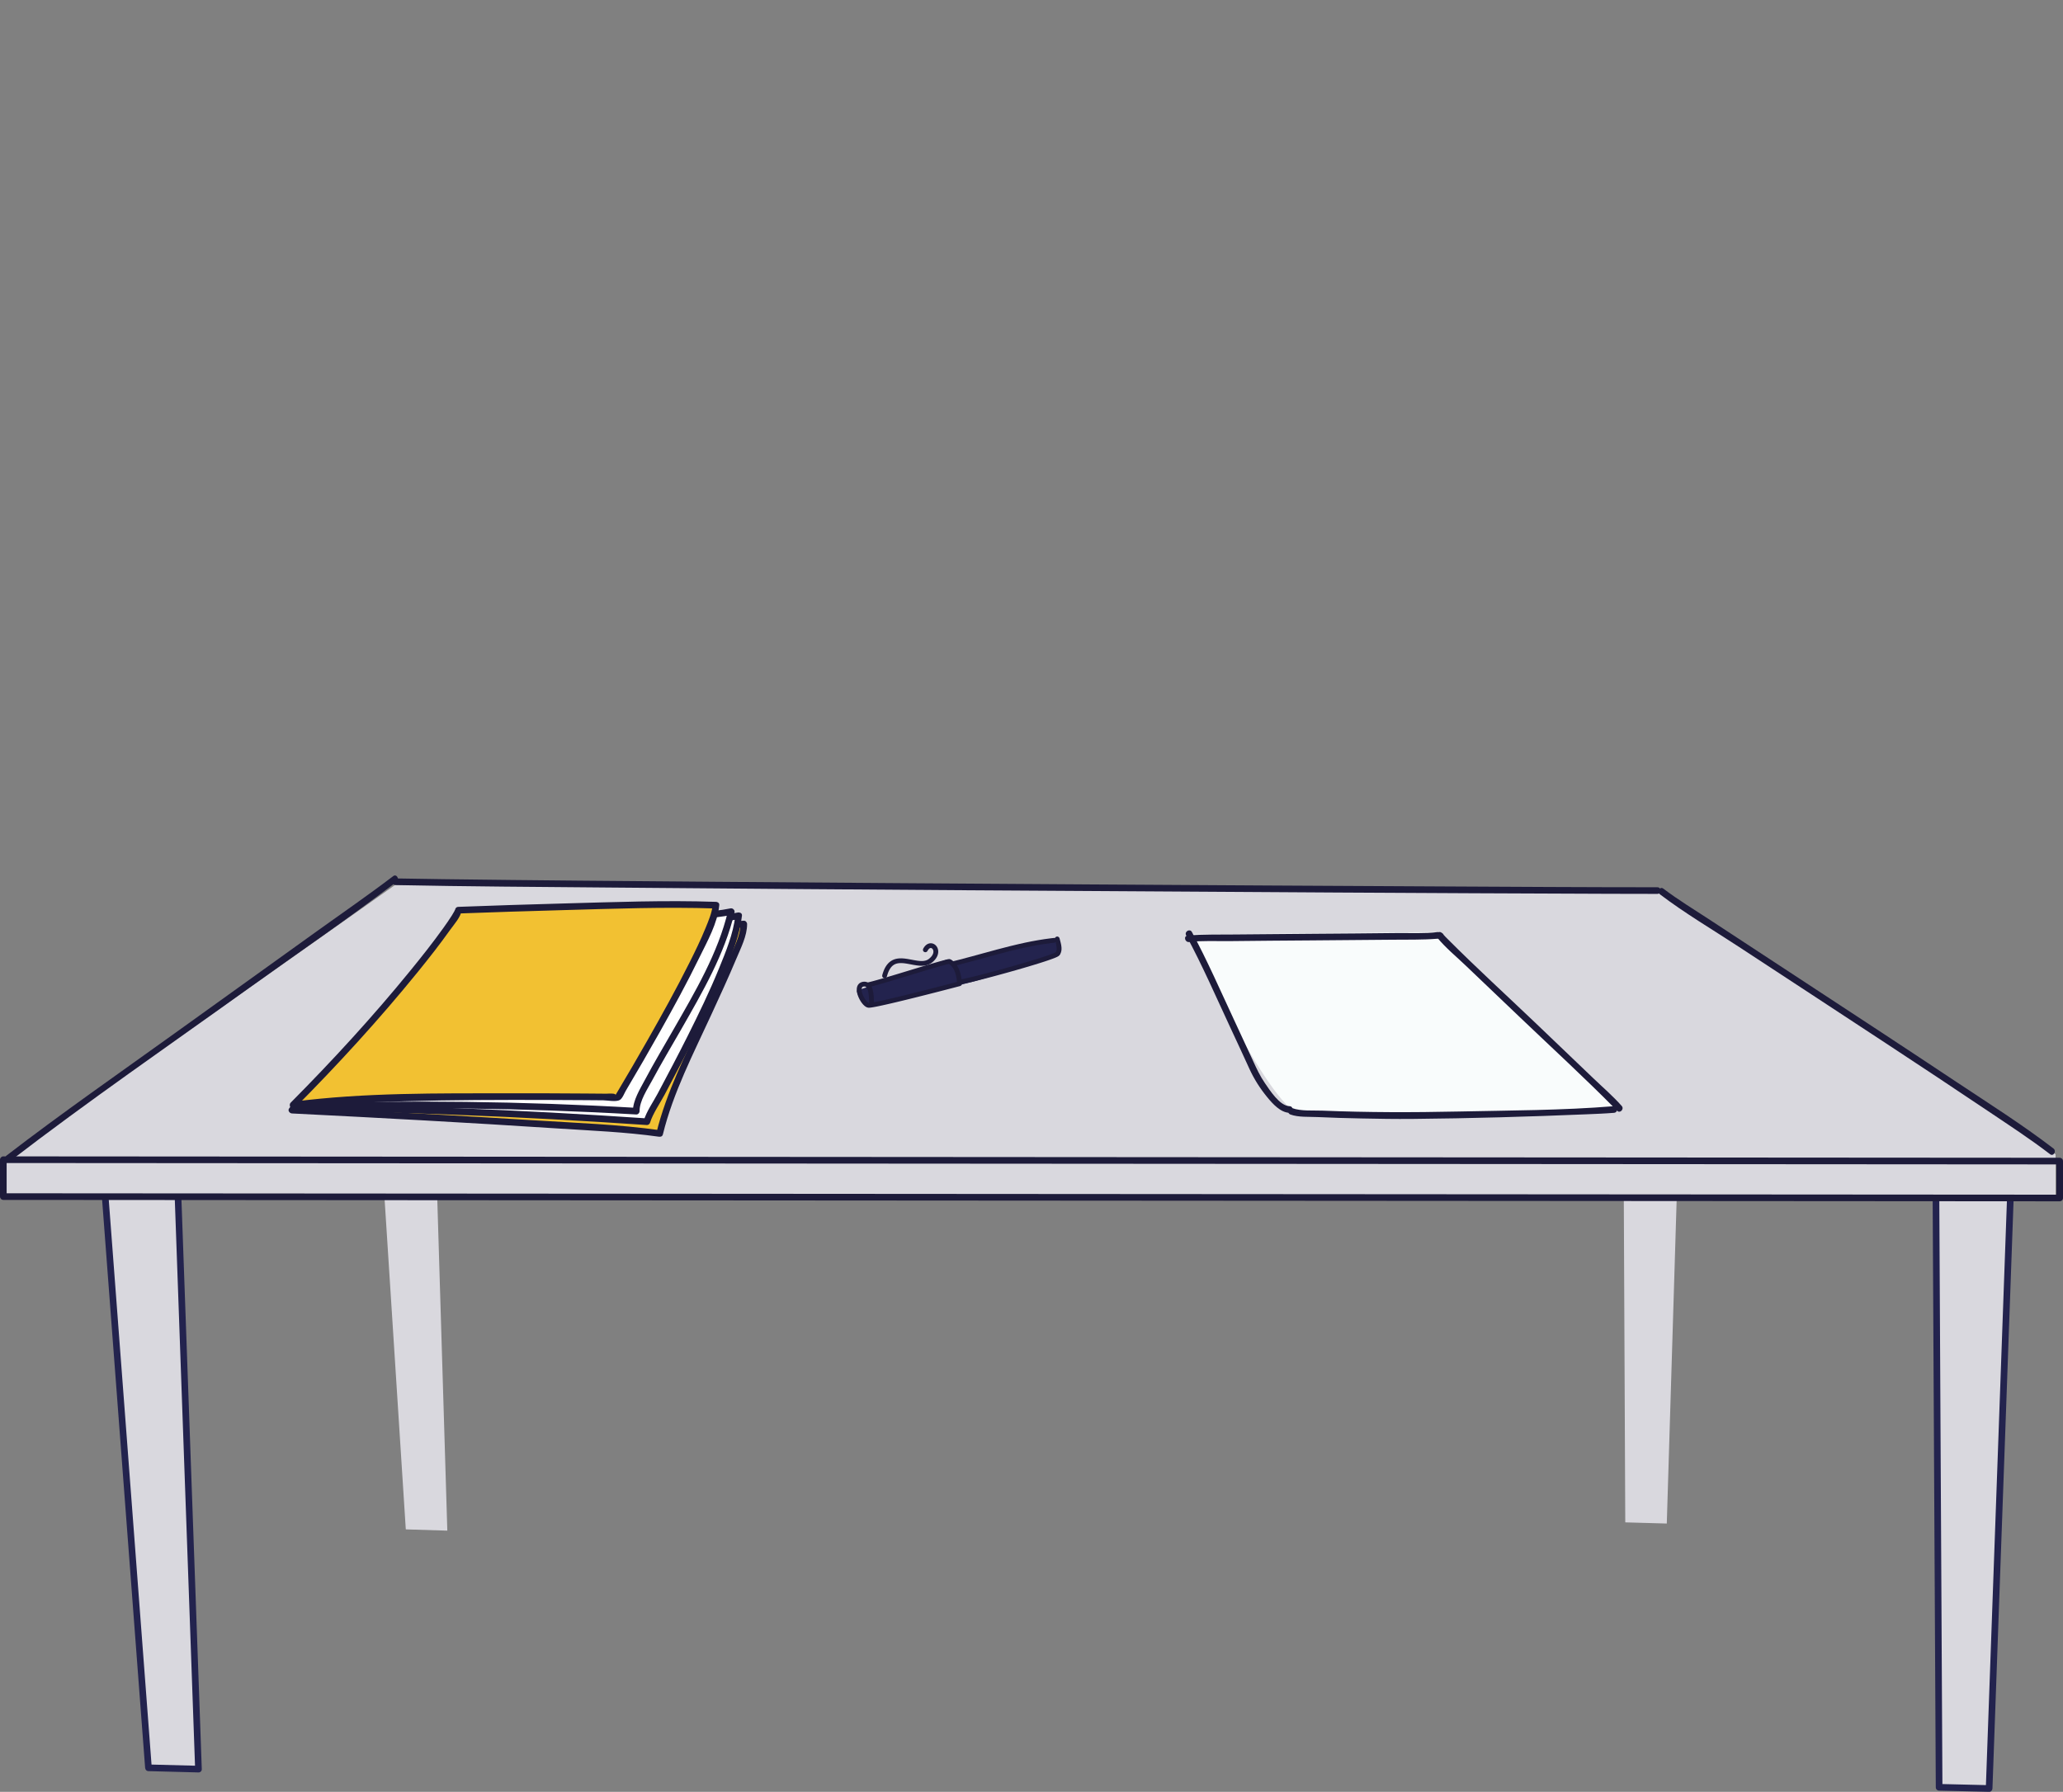 <?xml version="1.0" encoding="utf-8"?>
<!-- Generator: Adobe Illustrator 16.0.4, SVG Export Plug-In . SVG Version: 6.00 Build 0)  -->
<!DOCTYPE svg PUBLIC "-//W3C//DTD SVG 1.1//EN" "http://www.w3.org/Graphics/SVG/1.1/DTD/svg11.dtd">
<svg version="1.1" id="table" xmlns="http://www.w3.org/2000/svg" xmlns:xlink="http://www.w3.org/1999/xlink" x="0px" y="0px"
	 width="1243.257px" height="1080.03px" viewBox="0 0 1243.257 1080.03" enable-background="new 0 0 1243.257 1080.03"
	 xml:space="preserve">
<rect x="0" y="0" width="1243.257" height="1080.03" fill="#808080" stroke="none"/>
<g>
	<polygon fill="#D9D8DE" points="119.604,1066.344 89.463,1065.561 60.892,688.155 106.103,688.155 	"/>
	<g>
		<path fill="#23234E" d="M119.604,1064.342c-10.047-0.262-20.094-0.522-30.141-0.783c0.667,0.667,1.335,1.335,2.002,2.002
			c-2.711-35.808-5.421-71.616-8.132-107.424c-4.807-63.488-9.613-126.976-14.419-190.464c-2.006-26.506-4.013-53.013-6.02-79.519
			c-0.667,0.667-1.334,1.335-2.002,2.002c15.07,0,30.141,0,45.211,0c-0.667-0.667-1.335-1.335-2.002-2.002
			c1.281,35.883,2.562,71.765,3.843,107.647c2.271,63.619,4.542,127.239,6.814,190.858c0.948,26.562,1.896,53.122,2.845,79.684
			c0.092,2.574,4.096,2.583,4.004,0c-1.281-35.883-2.562-71.765-3.843-107.646c-2.271-63.62-4.542-127.24-6.814-190.859
			c-0.948-26.562-1.896-53.122-2.845-79.684c-0.039-1.091-0.881-2.002-2.002-2.002c-15.07,0-30.141,0-45.211,0
			c-1.029,0-2.084,0.912-2.002,2.002c2.711,35.808,5.421,71.616,8.132,107.424c4.807,63.488,9.613,126.976,14.419,190.464
			c2.006,26.506,4.013,53.013,6.02,79.519c0.084,1.11,0.848,1.973,2.002,2.002c10.047,0.262,20.094,0.522,30.141,0.783
			C122.188,1068.414,122.181,1064.409,119.604,1064.342z"/>
	</g>
</g>
<g>
	<polygon fill="#D9D8DE" points="1168.597,1077.309 1198.738,1078.027 1211.868,712.628 1166.657,712.628 	"/>
	<g>
		<path fill="#23234E" d="M1168.597,1079.311c10.047,0.239,20.095,0.479,30.142,0.718c1.12,0.026,1.964-0.932,2.002-2.002
			c1.319-36.716,2.639-73.432,3.958-110.147c2.266-63.039,4.53-126.077,6.796-189.115c0.792-22.046,1.584-44.091,2.376-66.136
			c0.039-1.091-0.94-2.002-2.002-2.002c-15.07,0-30.141,0-45.211,0c-1.087,0-2.008,0.91-2.002,2.002
			c0.195,36.756,0.391,73.513,0.586,110.269c0.335,62.993,0.67,125.987,1.006,188.98c0.115,21.811,0.231,43.621,0.348,65.432
			c0.014,2.581,4.018,2.583,4.004,0c-0.195-36.756-0.391-73.513-0.586-110.269c-0.335-62.993-0.67-125.987-1.006-188.981
			c-0.115-21.81-0.231-43.62-0.348-65.431c-0.667,0.667-1.335,1.335-2.002,2.002c15.07,0,30.141,0,45.211,0
			c-0.667-0.667-1.335-1.335-2.002-2.002c-1.319,36.716-2.639,73.432-3.958,110.147c-2.266,63.039-4.53,126.077-6.796,189.115
			c-0.792,22.045-1.584,44.091-2.376,66.136c0.667-0.667,1.335-1.335,2.002-2.002c-10.047-0.239-20.095-0.479-30.142-0.718
			C1166.013,1075.246,1166.019,1079.25,1168.597,1079.311z"/>
	</g>
</g>
<g>
	<polygon fill="#D9D8DE" points="269.576,922.61 244.552,921.843 220.831,552.483 258.367,552.483 	"/>
</g>
<g>
	<polygon fill="#D9D8DE" points="979.459,917.621 1004.482,918.323 1015.385,560.714 977.85,560.714 	"/>
</g>
<polygon fill="#D9D8DE" points="1238.782,722.128 1.358,721.312 0.082,701.188 238.202,533.353 1002.203,538.2 1238.782,695.747 "/>
<path fill="#F9FCFC" d="M715.825,563.194l149.16-1.383L977.395,669.3c0,0-175.716,5.123-193.99,2.036
	C765.127,668.249,715.825,563.194,715.825,563.194z"/>
<path fill="#23234E" d="M516.338,597.124c0,0,1.119,7.459,7.414,8.347c6.294,0.887,63.729-14.064,63.729-14.064
	s50.443-14.537,51.156-15.896c0.712-1.358-2.938-9.239-2.938-9.239l-59.731,14.631l-4.971-2.653L516.338,597.124z"/>
<g>
	<path fill="#1D1B3A" d="M635.555,568.186l-1.938,0.222l-3.835,0.518l-3.808,0.608l-3.797,0.692l-3.783,0.769l-3.772,0.835
		l-5.649,1.354l-7.51,1.946l-7.498,2.039l-7.506,2.054l-7.528,1.993l-3.782,0.953c-0.782,0.198-1.576-0.267-1.774-1.034
		c-0.2-0.769,0.271-1.549,1.051-1.745l0,0l3.748-0.943l7.505-1.988l7.511-2.057l7.531-2.047l7.562-1.959l5.7-1.365l3.823-0.846
		l3.841-0.779l3.859-0.704l3.881-0.62l3.894-0.523l1.938-0.222c0.801-0.091,1.524,0.471,1.617,1.26
		C636.928,567.382,636.355,568.096,635.555,568.186"/>
	<path fill="#1D1B3A" d="M638.532,565.583l0.123,0.491l0.283,1.057l0.306,1.185l0.271,1.286l0.177,1.346l0.03,1.058l-0.05,0.731
		l-0.12,0.708l-0.202,0.707l-0.302,0.692l-0.41,0.666l-0.286,0.36c-0.029,0.038-0.062,0.074-0.098,0.108l-0.058,0.058l-0.311,0.251
		l-0.354,0.227l-0.375,0.202l-0.415,0.198l-0.46,0.207l-0.51,0.213l-0.558,0.225l-0.608,0.231l-0.658,0.247l-0.704,0.252
		l-0.753,0.266l-1.208,0.413l-1.757,0.586l-1.911,0.618l-2.05,0.646l-2.167,0.667l-2.273,0.688l-2.36,0.706l-2.435,0.715
		l-3.748,1.082l-5.098,1.441l-5.092,1.405l-3.735,1.009l-2.42,0.641l-2.343,0.614l-2.251,0.578l-2.146,0.542l-2.016,0.499
		l-1.879,0.451l-1.309,0.305l-0.82,0.189l-0.773,0.172l-0.731,0.158l-0.682,0.143l-0.632,0.126l-0.583,0.113l-0.531,0.095
		l-0.479,0.077l-0.427,0.059l-0.205,0.027c-0.8,0.093-1.525-0.467-1.622-1.256c-0.096-0.784,0.474-1.499,1.273-1.595l0,0
		l0.144-0.017l0.366-0.051l0.433-0.068l0.494-0.09l0.555-0.104l0.608-0.123l0.662-0.14l0.713-0.152l0.76-0.17l0.806-0.184
		l1.289-0.302l1.859-0.447l2.004-0.496l2.13-0.539l2.24-0.574l2.333-0.612l2.408-0.639l3.72-1.003l5.073-1.4l5.08-1.434l3.737-1.08
		l2.422-0.712l2.349-0.7l2.259-0.686l2.151-0.663l2.029-0.64l1.89-0.61l1.729-0.575l1.186-0.405l0.73-0.258l0.679-0.244l0.628-0.233
		l0.571-0.221l0.514-0.204l0.451-0.189l0.383-0.168l0.306-0.146l0.222-0.113l0.11-0.06l0.022-0.003l0.06-0.059l-0.099,0.11
		l0.088-0.095l0.212-0.298l0.168-0.34l0.126-0.388l0.085-0.43l0.043-0.45l-0.01-0.763l-0.138-1.121l-0.244-1.163l-0.296-1.156
		l-0.296-1.101l-0.124-0.492c-0.193-0.769,0.284-1.547,1.067-1.737C637.547,564.346,638.339,564.814,638.532,565.583"/>
	<path fill="#1D1B3A" d="M573.075,578.361l0.431,0.277l0.896,0.669l0.829,0.766l0.738,0.829l0.649,0.88l0.568,0.92l0.49,0.953
		l0.42,0.976l0.355,0.991l0.301,0.999l0.35,1.483l0.33,1.955l0.207,1.881l0.07,0.903c0.051,0.688-0.4,1.316-1.077,1.493l-0.01,0.004
		l-0.071,0.018l-0.141,0.037l-0.21,0.057l-0.271,0.07l-0.336,0.089l-0.395,0.103l-0.455,0.119l-0.509,0.134l-0.566,0.148
		l-0.616,0.161l-0.668,0.175l-0.713,0.185l-0.762,0.196l-1.22,0.319l-1.768,0.458l-1.912,0.493l-2.039,0.524l-2.147,0.552
		l-2.242,0.572l-2.315,0.591l-3.579,0.902l-4.876,1.222l-4.872,1.202l-3.565,0.865l-2.307,0.553l-2.229,0.526l-2.132,0.494
		l-2.021,0.459l-1.892,0.418l-1.749,0.374l-1.204,0.25l-0.751,0.15l-0.707,0.135l-0.659,0.122l-0.609,0.105l-0.562,0.091
		l-0.51,0.073l-0.46,0.059l-0.411,0.043l-0.368,0.023l-0.194,0.004c-0.036,0-0.074,0-0.109-0.001l-0.15-0.009l-0.535-0.096
		l-0.559-0.198l-0.511-0.268l-0.672-0.477l-0.841-0.792l-0.795-0.945l-0.734-1.054l-0.666-1.144l-0.584-1.205l-0.486-1.24
		l-0.367-1.257l-0.188-0.957l-0.074-0.647l-0.025-0.62l0.025-0.616l0.084-0.606l0.152-0.596l0.231-0.583l0.323-0.556l0.421-0.511
		l0.518-0.448l0.608-0.36l0.679-0.266l0.411-0.108c0.031-0.007,0.061-0.014,0.092-0.019l0.256-0.044l0.619-0.057l0.646,0.019
		l0.628,0.105l0.598,0.193l0.555,0.273l0.503,0.345l0.444,0.4l0.388,0.442l0.337,0.475l0.408,0.734l0.433,1.062l0.327,1.134
		l0.237,1.165l0.169,1.172l0.11,1.161l0.07,1.122l0.038,1.062l0.019,0.969l0.009,0.853l0.009,0.701l0.007,0.273
		c0.021,0.793-0.612,1.452-1.418,1.473c-0.805,0.021-1.475-0.604-1.497-1.396l0,0l-0.008-0.313l-0.008-0.709l-0.008-0.828
		l-0.018-0.923l-0.035-0.987l-0.063-1.026l-0.095-1.035l-0.142-1.011l-0.187-0.951l-0.234-0.857l-0.289-0.756l-0.248-0.476
		l-0.162-0.246l-0.16-0.204l-0.156-0.162l-0.156-0.132l-0.159-0.101l-0.179-0.079l-0.211-0.057l-0.258-0.025l-0.354,0.024
		l-0.257,0.044l0.091-0.017l-0.1,0.014l-0.248,0.067l-0.191,0.082l-0.156,0.1l-0.138,0.128l-0.125,0.169l-0.107,0.223l-0.083,0.276
		l-0.058,0.328l-0.024,0.374l0.011,0.414l0.042,0.425l0.127,0.704l0.286,1.016l0.396,1.035l0.483,1.013l0.542,0.952l0.581,0.85
		l0.573,0.708l0.549,0.544l0.359,0.276l0.16,0.104l0.086,0.057l0.092,0.034l0.15,0.012l-0.11-0.003h0.07l0.254-0.015l0.333-0.032
		l0.401-0.05l0.468-0.069l0.524-0.086l0.585-0.101l0.635-0.116l0.687-0.132l0.733-0.146l1.183-0.244l1.729-0.37l1.873-0.415
		l2.008-0.456l2.122-0.493l2.218-0.522l2.297-0.55l3.558-0.865l4.86-1.198l4.868-1.218l3.576-0.904l2.314-0.59l2.236-0.57
		l2.146-0.55l2.036-0.525l1.911-0.493l1.765-0.458l1.222-0.318l0.759-0.196l0.714-0.184l0.666-0.176l0.616-0.16l0.563-0.147
		l0.509-0.133l0.456-0.121l0.395-0.103l0.333-0.088l0.273-0.071l0.207-0.054l0.14-0.039l0.071-0.018l0.007-0.002l-1.075,1.491
		l-0.061-0.814l-0.185-1.72l-0.293-1.772l-0.309-1.324l-0.253-0.854l-0.293-0.831l-0.339-0.802l-0.383-0.763l-0.436-0.72
		l-0.485-0.676l-0.541-0.627l-0.604-0.571l-0.704-0.542l-0.431-0.274c-0.676-0.432-0.866-1.321-0.428-1.983
		C571.497,578.118,572.402,577.93,573.075,578.361"/>
	<path fill="#1D1B3A" d="M572.01,580.966l-0.38,0.081l-0.831,0.197l-0.957,0.24l-1.079,0.285l-1.189,0.326l-1.292,0.362
		l-1.385,0.396l-1.473,0.426l-1.546,0.457l-1.615,0.479l-1.675,0.502l-1.729,0.518l-2.671,0.81l-3.665,1.113l-3.729,1.136
		l-3.723,1.128l-3.658,1.104l-2.66,0.795l-1.721,0.51l-1.666,0.487l-1.604,0.467l-1.538,0.439l-1.46,0.409l-1.379,0.378
		l-1.284,0.344l-1.186,0.305l-1.081,0.266l-0.504,0.117c-0.784,0.182-1.57-0.294-1.755-1.066c-0.186-0.771,0.298-1.543,1.082-1.726
		l0.473-0.109l1.047-0.257l1.16-0.3l1.266-0.336l1.36-0.374l1.448-0.407l1.526-0.435l1.597-0.463l1.658-0.488l1.713-0.505
		l2.654-0.793l3.65-1.102l3.724-1.132l3.728-1.133l3.669-1.116l2.678-0.809l1.729-0.521l1.683-0.502l1.621-0.481l1.557-0.457
		l1.485-0.431l1.398-0.4l1.312-0.368l1.215-0.332l1.11-0.294l1.002-0.251l0.878-0.206l0.379-0.086
		c0.786-0.17,1.564,0.317,1.739,1.092C573.291,580.025,572.795,580.792,572.01,580.966"/>
	<path fill="#1D1B3A" d="M531.68,587.809l0.11-0.409l0.244-0.818l0.262-0.785l0.28-0.742l0.298-0.705l0.315-0.663l0.494-0.909
		l0.721-1.086l0.797-0.959l0.861-0.821l0.922-0.684l0.975-0.552l1.013-0.421l1.04-0.3l1.055-0.192l1.062-0.097l1.064-0.02
		l1.063,0.047l1.059,0.097l1.567,0.22l2.075,0.37l2.034,0.383l1.954,0.316l1.383,0.148l0.867,0.037l0.84-0.013l0.794-0.075
		l0.748-0.141l0.7-0.212l0.651-0.285l0.61-0.367l0.255-0.193l-0.06,0.044l0.345-0.271l0.565-0.506l0.466-0.482l0.386-0.475
		l0.318-0.461l0.248-0.446l0.189-0.431l0.135-0.409l0.086-0.389l0.039-0.366l0.002-0.345l-0.033-0.319l-0.064-0.298l-0.093-0.27
		l-0.115-0.245l-0.136-0.216l-0.149-0.187l-0.161-0.158l-0.168-0.127l-0.173-0.096l-0.171-0.066l-0.165-0.036l-0.167-0.011
		l-0.164,0.014l-0.166,0.039l-0.176,0.067l-0.188,0.101l-0.208,0.146l-0.223,0.199l-0.238,0.264l-0.246,0.334l-0.25,0.416
		l-0.11,0.211c-0.375,0.7-1.256,0.97-1.97,0.601c-0.713-0.368-0.985-1.237-0.611-1.938l0,0l0.204-0.379l0.412-0.644l0.449-0.571
		l0.488-0.493l0.525-0.418l0.558-0.335l0.583-0.247l0.601-0.157l0.601-0.065l0.594,0.022l0.572,0.106l0.545,0.183l0.51,0.25
		l0.468,0.313l0.427,0.368l0.377,0.419l0.33,0.463l0.279,0.503l0.223,0.539l0.167,0.57l0.107,0.598l0.041,0.62l-0.023,0.64
		l-0.094,0.652l-0.165,0.66l-0.234,0.662l-0.31,0.665l-0.386,0.659l-0.461,0.652l-0.541,0.644l-0.619,0.63l-0.68,0.602l-0.346,0.274
		c-0.019,0.015-0.037,0.029-0.058,0.043l-0.494,0.347l-0.942,0.533l-0.977,0.4l-0.996,0.281l-1.011,0.176l-1.019,0.088l-1.022,0.012
		l-1.038-0.054l-1.541-0.169l-2.03-0.327l-2.007-0.38l-1.968-0.353l-1.433-0.204l-0.916-0.088l-0.885-0.043l-0.849,0.008
		l-0.808,0.064l-0.769,0.128l-0.73,0.194l-0.694,0.269l-0.669,0.357l-0.645,0.454l-0.626,0.571l-0.606,0.707l-0.589,0.872
		l-0.42,0.765l-0.267,0.552l-0.254,0.598l-0.245,0.645l-0.231,0.691l-0.226,0.749l-0.111,0.41c-0.209,0.765-1.008,1.221-1.784,1.017
		C531.934,589.36,531.473,588.575,531.68,587.809"/>
</g>
<g>
	<g>
		<path fill="#F2C132" d="M397.563,683.224c8.388-35.113,51.14-112.332,50.671-126.255c-73.186,5.444-113.168-8.425-161.354-6.872
			c4.498,38.603-86.665,85.562-110.931,119.049C175.95,669.146,365.512,678.63,397.563,683.224"/>
		<g>
			<path fill="#1D1B3A" d="M399.494,683.756c6.127-25.111,18.512-48.944,29.244-72.312c5.104-11.115,10.254-22.215,14.979-33.499
				c2.646-6.321,6.591-13.928,6.52-20.976c-0.011-1.031-0.904-2.082-2.002-2.002c-30.104,2.178-60.058,1.096-90.052-1.977
				c-23.721-2.43-47.401-5.599-71.302-4.896c-1.006,0.029-2.113,0.892-2.002,2.002c1.172,11.685-5.959,22.219-13.095,30.781
				c-9.634,11.562-21.353,21.378-32.973,30.861c-12.365,10.092-25.12,19.696-37.456,29.824
				c-9.743,7.998-19.623,16.361-27.133,26.571c-0.962,1.308,0.361,2.944,1.729,3.013c53.387,2.672,106.771,5.556,160.111,9.044
				c20.276,1.326,40.832,2.115,60.97,4.963c2.524,0.357,3.613-3.501,1.064-3.861c-25.229-3.568-51-4.429-76.403-6.026
				c-34.487-2.17-68.99-4.087-103.496-5.928c-14.081-0.751-28.163-1.49-42.246-2.195c0.576,1.004,1.152,2.008,1.729,3.013
				c7.987-10.857,18.907-19.588,29.287-28.033c12.77-10.389,25.927-20.292,38.613-30.786c11.436-9.46,22.89-19.438,31.961-31.262
				c6.545-8.53,12.461-18.831,11.343-29.979c-0.667,0.667-1.334,1.335-2.002,2.002c23.895-0.703,47.588,2.439,71.302,4.896
				c29.983,3.105,59.958,4.153,90.052,1.977c-0.667-0.667-1.335-1.335-2.002-2.002c0.069,6.894-4.16,14.617-6.747,20.794
				c-4.955,11.832-10.437,23.446-15.787,35.102c-10.346,22.543-22.157,45.608-28.067,69.827
				C395.021,685.2,398.882,686.264,399.494,683.756L399.494,683.756z"/>
		</g>
	</g>
	<g>
		<path fill="#FFFFFF" d="M445.134,551.959c-3.417,32.163-54.177,119.852-55.291,124.159c-71.406-4.876-164.081-9.044-212.273-7.476
			c40.543-44.148,119.096-74.741,117.816-113.451C295.386,555.192,413.459,558.625,445.134,551.959"/>
		<g>
			<path fill="#1D1B3A" d="M443.132,551.959c-1.256,10.964-5.715,21.701-9.853,31.831c-5.659,13.854-12.202,27.354-18.906,40.728
				c-5.832,11.632-11.902,23.143-18.02,34.626c-2.765,5.191-6.754,10.752-8.441,16.442c0.644-0.49,1.287-0.979,1.931-1.47
				c-38.248-2.604-76.534-4.682-114.842-6.154c-32.43-1.247-64.979-2.344-97.431-1.321c0.472,1.139,0.944,2.278,1.416,3.418
				c22.111-23.86,50.372-40.836,76.338-60.039c17.26-12.765,42.499-30.643,42.064-54.828c-0.667,0.667-1.334,1.335-2.002,2.002
				c20.99,0.608,41.997,0.862,62.996,0.884c16.839,0.018,33.686-0.152,50.514-0.819c12.222-0.485,24.752-0.898,36.771-3.368
				c2.528-0.52,1.456-4.379-1.064-3.861c-12.006,2.468-24.545,2.782-36.753,3.267c-16.478,0.653-32.978,0.785-49.467,0.778
				c-20.998-0.011-42.006-0.276-62.996-0.884c-1.077-0.031-2.021,0.934-2.002,2.002c0.196,10.913-5.95,20.197-12.994,28.021
				c-9.168,10.183-20.391,18.497-31.419,26.527c-24.94,18.161-51.7,34.699-72.817,57.487c-1.14,1.23-0.401,3.476,1.416,3.418
				c32.455-1.021,64.999,0.092,97.431,1.321c38.308,1.453,76.595,3.551,114.842,6.154c0.893,0.061,1.69-0.657,1.931-1.47
				c1.545-5.211,6.048-11.749,8.822-16.959c6.221-11.682,12.363-23.405,18.281-35.243c6.499-13.002,12.723-26.153,18.264-39.594
				c4.328-10.502,8.693-21.53,9.995-32.896C447.43,549.397,443.422,549.425,443.132,551.959L443.132,551.959z"/>
		</g>
	</g>
	<g>
		<path fill="#FFFFFF" d="M440.694,549.478c-9.737,42.742-57.74,106.366-57.261,120.283c-78.857-4.61-157.56-4.131-205.746-2.558
			c50.75-38.223,109.388-79.022,108.11-117.729C285.797,549.474,409.021,556.14,440.694,549.478"/>
		<g>
			<path fill="#1D1B3A" d="M438.763,548.946c-5.983,25.539-19.999,49.071-32.917,71.619c-5.786,10.1-11.757,20.103-17.22,30.383
				c-2.913,5.481-7.231,12.36-7.196,18.813c0.667-0.667,1.334-1.335,2.002-2.002c-68.459-3.966-137.207-4.771-205.746-2.558
				c0.337,1.243,0.674,2.487,1.01,3.73c25.59-19.258,51.928-37.916,75.122-60.097c16.035-15.335,34.423-35.664,33.98-59.361
				c-0.667,0.667-1.334,1.335-2.002,2.002c21.839,1.179,43.707,1.97,65.571,2.5c17.419,0.423,34.853,0.644,52.276,0.304
				c12.458-0.243,25.325-0.359,37.581-2.871c2.529-0.519,1.456-4.378-1.064-3.861c-12.233,2.507-25.116,2.506-37.549,2.748
				c-17.078,0.333-34.169,0.081-51.244-0.323c-21.864-0.518-43.732-1.321-65.571-2.5c-1.076-0.059-2.022,0.954-2.002,2.002
				c0.443,23.692-19.141,43.624-35.124,58.731c-22.288,21.067-47.538,38.863-71.995,57.27c-1.464,1.102-1.171,3.801,1.01,3.73
				c68.539-2.213,137.287-1.407,205.746,2.558c1.086,0.063,2.008-0.958,2.002-2.002c-0.034-6.257,4.734-13.227,7.566-18.51
				c5.61-10.465,11.726-20.658,17.619-30.964c12.633-22.096,26.146-45.27,32.004-70.277
				C443.213,547.499,439.352,546.432,438.763,548.946L438.763,548.946z"/>
		</g>
	</g>
	<g>
		<path fill="#F2C132" d="M431.463,545.6c-1.6,20.581-58.951,115.696-58.951,115.696c-73.4-0.706-154.629-0.648-195.927,4.785
			c61.881-62.285,99.408-113.492,99.623-117.462C276.208,548.62,392.35,544.217,431.463,545.6"/>
		<g>
			<path fill="#1D1B3A" d="M429.461,545.6c-0.437,4.752-2.529,9.49-4.303,13.86c-2.89,7.12-6.283,14.044-9.72,20.912
				c-7.918,15.823-16.514,31.311-25.259,46.688c-5.92,10.411-11.949,20.763-18.09,31.046c-0.416,0.696-0.833,1.393-1.251,2.088
				c0.886-1.473-4.598-0.959-5.51-0.967c-4.221-0.038-8.441-0.071-12.663-0.102c-15.139-0.11-30.278-0.165-45.417-0.141
				c-43.388,0.07-87.548-0.49-130.663,5.094c0.472,1.139,0.944,2.278,1.416,3.418c25.808-26.019,50.607-53.095,73.71-81.553
				c6.784-8.356,13.438-16.841,19.675-25.614c2.281-3.208,6.35-7.594,6.824-11.711c-0.667,0.667-1.334,1.335-2.002,2.002
				c20.789-0.787,41.583-1.439,62.379-2.012c30.904-0.852,61.963-2.062,92.876-1.008c2.583,0.088,2.575-3.916,0-4.004
				c-30.527-1.042-61.194,0.146-91.713,0.976c-21.183,0.574-42.366,1.242-63.542,2.044c-1.188,0.045-1.874,0.885-2.002,2.002
				c0.06-0.522-0.207,0.294-0.413,0.689c-0.441,0.846-0.947,1.658-1.451,2.468c-1.639,2.63-3.433,5.164-5.235,7.684
				c-6.269,8.767-12.983,17.216-19.787,25.569c-22.624,27.779-46.929,54.207-72.151,79.636c-1.113,1.122-0.406,3.654,1.416,3.418
				c22.171-2.871,44.623-3.641,66.95-4.271c29.087-0.821,58.195-0.896,87.292-0.801c7.279,0.024,14.559,0.067,21.838,0.118
				c3.62,0.025,7.24,0.056,10.86,0.086c2.546,0.021,7.768,1.114,9.998-0.191c1.643-0.962,2.783-4.168,3.686-5.688
				c6.96-11.713,13.779-23.51,20.461-35.384c8.313-14.774,16.438-29.678,23.874-44.916c4.684-9.6,10.924-20.589,11.921-31.438
				C433.701,543.028,429.695,543.051,429.461,545.6L429.461,545.6z"/>
		</g>
	</g>
</g>
<g>
	<path fill="#B7B6C0" d="M238.381,531.479c91.707,1.881,668.712,5.325,760.424,5.325"/>
	<g>
		<path fill="#1D1B3A" d="M238.381,533.481c43.07,0.879,86.158,1.11,129.235,1.492c70.934,0.628,141.87,1.141,212.805,1.621
			c74.881,0.508,149.762,0.97,224.643,1.383c54.915,0.303,109.83,0.601,164.746,0.771c9.665,0.03,19.33,0.058,28.995,0.058
			c2.582,0,2.582-4.004,0-4.004c-43.079-0.002-86.159-0.273-129.237-0.489c-70.937-0.355-141.872-0.771-212.807-1.222
			c-74.882-0.476-149.762-0.989-224.643-1.584c-54.915-0.436-109.831-0.86-164.743-1.575c-9.665-0.126-19.33-0.258-28.994-0.455
			C235.797,529.424,235.802,533.428,238.381,533.481L238.381,533.481z"/>
	</g>
</g>
<g>
	<g>
		<path fill="#1D1B3A" d="M6.05,699.901c47.021-36.161,96.046-69.898,144.225-104.483c29.566-21.224,59.771-41.791,88.708-63.874
			c2.024-1.544,0.033-5.024-2.021-3.457c-14.84,11.324-30.277,21.928-45.438,32.814c-28.486,20.456-56.987,40.892-85.461,61.366
			c-34.111,24.528-68.725,48.56-102.036,74.177C2.013,697.995,4.003,701.475,6.05,699.901L6.05,699.901z"/>
	</g>
</g>
<g>
	<g>
		<path fill="#1D1B3A" d="M1237.499,692.258c-18.725-14.375-38.881-27.066-58.517-40.133
			c-30.102-20.032-60.344-39.853-90.586-59.671c-19.194-12.579-38.401-25.138-57.566-37.76c-9.488-6.248-19.377-12.192-28.432-19.07
			c-2.058-1.563-4.049,1.917-2.021,3.457c15.033,11.42,31.597,21.167,47.366,31.513c29.5,19.353,59.033,38.657,88.501,58.059
			c20.642,13.59,41.264,27.213,61.769,41.008c12.598,8.476,25.414,16.803,37.465,26.055
			C1237.526,697.289,1239.517,693.807,1237.499,692.258L1237.499,692.258z"/>
	</g>
</g>
<g>
	<g>
		<path fill="#1D1B3A" d="M1241.255,720.096c-20.047-0.014-40.095-0.027-60.143-0.041c-52.324-0.035-104.648-0.071-156.974-0.106
			c-72.875-0.05-145.75-0.099-218.625-0.148c-81.7-0.056-163.399-0.11-245.099-0.166c-78.797-0.054-157.594-0.107-236.391-0.16
			c-64.168-0.044-128.336-0.088-192.505-0.131c-37.813-0.025-75.626-0.052-113.439-0.077c-5.359-0.004-10.719-0.007-16.078-0.011
			c0.667,0.667,1.335,1.335,2.002,2.002c0-7.415,0-14.829,0-22.244c-0.667,0.667-1.334,1.335-2.002,2.002
			c20.047,0.014,40.095,0.027,60.142,0.041c52.325,0.035,104.649,0.071,156.974,0.106c72.875,0.05,145.75,0.099,218.626,0.148
			c81.699,0.056,163.399,0.11,245.098,0.166c78.797,0.054,157.594,0.107,236.392,0.16c64.168,0.044,128.336,0.088,192.505,0.131
			c37.812,0.025,75.626,0.052,113.438,0.077c5.359,0.004,10.719,0.007,16.078,0.011c-0.667-0.667-1.335-1.335-2.002-2.002
			c0,7.415,0,14.829,0,22.244c0,2.582,4.004,2.582,4.004,0c0-7.415,0-14.829,0-22.244c0-1.092-0.91-2.001-2.002-2.002
			c-20.047-0.014-40.095-0.027-60.143-0.041c-52.324-0.035-104.648-0.071-156.974-0.106c-72.875-0.05-145.75-0.099-218.625-0.148
			c-81.7-0.056-163.399-0.11-245.099-0.166c-78.797-0.054-157.594-0.107-236.391-0.16c-64.168-0.044-128.336-0.088-192.505-0.131
			c-37.813-0.025-75.626-0.052-113.439-0.077c-5.359-0.004-10.719-0.007-16.078-0.011C0.911,697.01,0,697.922,0,699.013
			c0,7.415,0,14.829,0,22.244c0,1.092,0.911,2.001,2.002,2.002c20.047,0.014,40.095,0.027,60.142,0.041
			c52.325,0.035,104.649,0.071,156.974,0.106c72.875,0.05,145.75,0.099,218.626,0.148c81.699,0.056,163.399,0.11,245.098,0.166
			c78.797,0.054,157.594,0.107,236.392,0.16c64.168,0.044,128.336,0.088,192.505,0.131c37.812,0.025,75.626,0.052,113.438,0.077
			c5.359,0.004,10.719,0.007,16.078,0.011C1243.837,724.102,1243.837,720.098,1241.255,720.096z"/>
	</g>
</g>
<g>
	<g>
		<path fill="#1D1B3A" d="M716.669,567.809c6.704-0.926,17.002-0.459,24.75-0.552c16.142-0.194,32.284-0.301,48.427-0.419
			c16.368-0.12,32.736-0.231,49.104-0.414c9.033-0.102,18.192,0.134,27.205-0.593c0.363-0.029,0.725-0.082,1.086-0.132
			c2.549-0.353,1.46-4.21-1.064-3.861c-6.705,0.927-17.003,0.46-24.751,0.553c-16.143,0.194-32.285,0.301-48.427,0.42
			c-16.368,0.12-32.736,0.23-49.104,0.413c-9.032,0.101-18.19-0.134-27.203,0.592c-0.363,0.029-0.725,0.082-1.086,0.132
			C713.056,564.299,714.145,568.158,716.669,567.809L716.669,567.809z"/>
	</g>
</g>
<g>
	<g>
		<path fill="#1D1B3A" d="M777.109,666.759c-5.927-0.153-12.002-9.798-14.86-13.958c-2.847-4.143-4.952-8.646-7.033-13.195
			c-3.846-8.406-7.75-16.786-11.659-25.162c-8.215-17.6-16.026-35.577-25.269-52.671c-1.229-2.271-4.686-0.25-3.457,2.021
			c9.774,18.078,18.012,37.107,26.692,55.724c3.815,8.182,7.628,16.365,11.363,24.584c2.852,6.272,6.484,11.992,10.865,17.308
			c3.162,3.838,7.936,9.213,13.357,9.354C779.693,670.831,779.687,666.826,777.109,666.759L777.109,666.759z"/>
	</g>
</g>
<g>
	<g>
		<path fill="#1D1B3A" d="M777.648,671.774c4.852,1.774,11.217,1.298,16.283,1.542c8.784,0.424,17.579,0.646,26.371,0.834
			c10.316,0.22,20.634,0.383,30.953,0.287c34.954-0.322,69.934-1.322,104.857-2.787c5.525-0.231,11.063-0.435,16.576-0.887
			c2.555-0.209,2.575-4.215,0-4.004c-31.184,2.558-62.752,2.55-94.017,3.221c-27.248,0.585-54.452,0.59-81.689-0.532
			c-5.628-0.232-12.887,0.434-18.271-1.535C776.282,667.024,775.244,670.895,777.648,671.774L777.648,671.774z"/>
	</g>
</g>
<g>
	<g>
		<path fill="#1D1B3A" d="M869.211,562.497c-0.179-0.121-0.356-0.241-0.534-0.361c-2.022-1.368-3.766,1.504-2.427,3.145
			c4.842,5.93,11.269,11.208,16.933,16.617c11.076,10.576,22.164,21.141,33.245,31.713c19.104,18.226,38.61,36.141,57.177,54.92
			c0.3,0.303,0.601,0.607,0.883,0.927c1.715,1.938,4.536-0.905,2.832-2.832c-5.305-5.994-11.542-11.335-17.306-16.874
			c-11.554-11.104-23.146-22.167-34.736-33.23c-17.475-16.678-35.389-32.997-52.444-50.105c-1.293-1.296-2.578-2.529-3.751-3.967
			c-0.809,1.049-1.618,2.097-2.427,3.145c0.179,0.121,0.356,0.241,0.534,0.361C869.335,567.405,871.337,563.934,869.211,562.497
			L869.211,562.497z"/>
	</g>
</g>
</svg>
